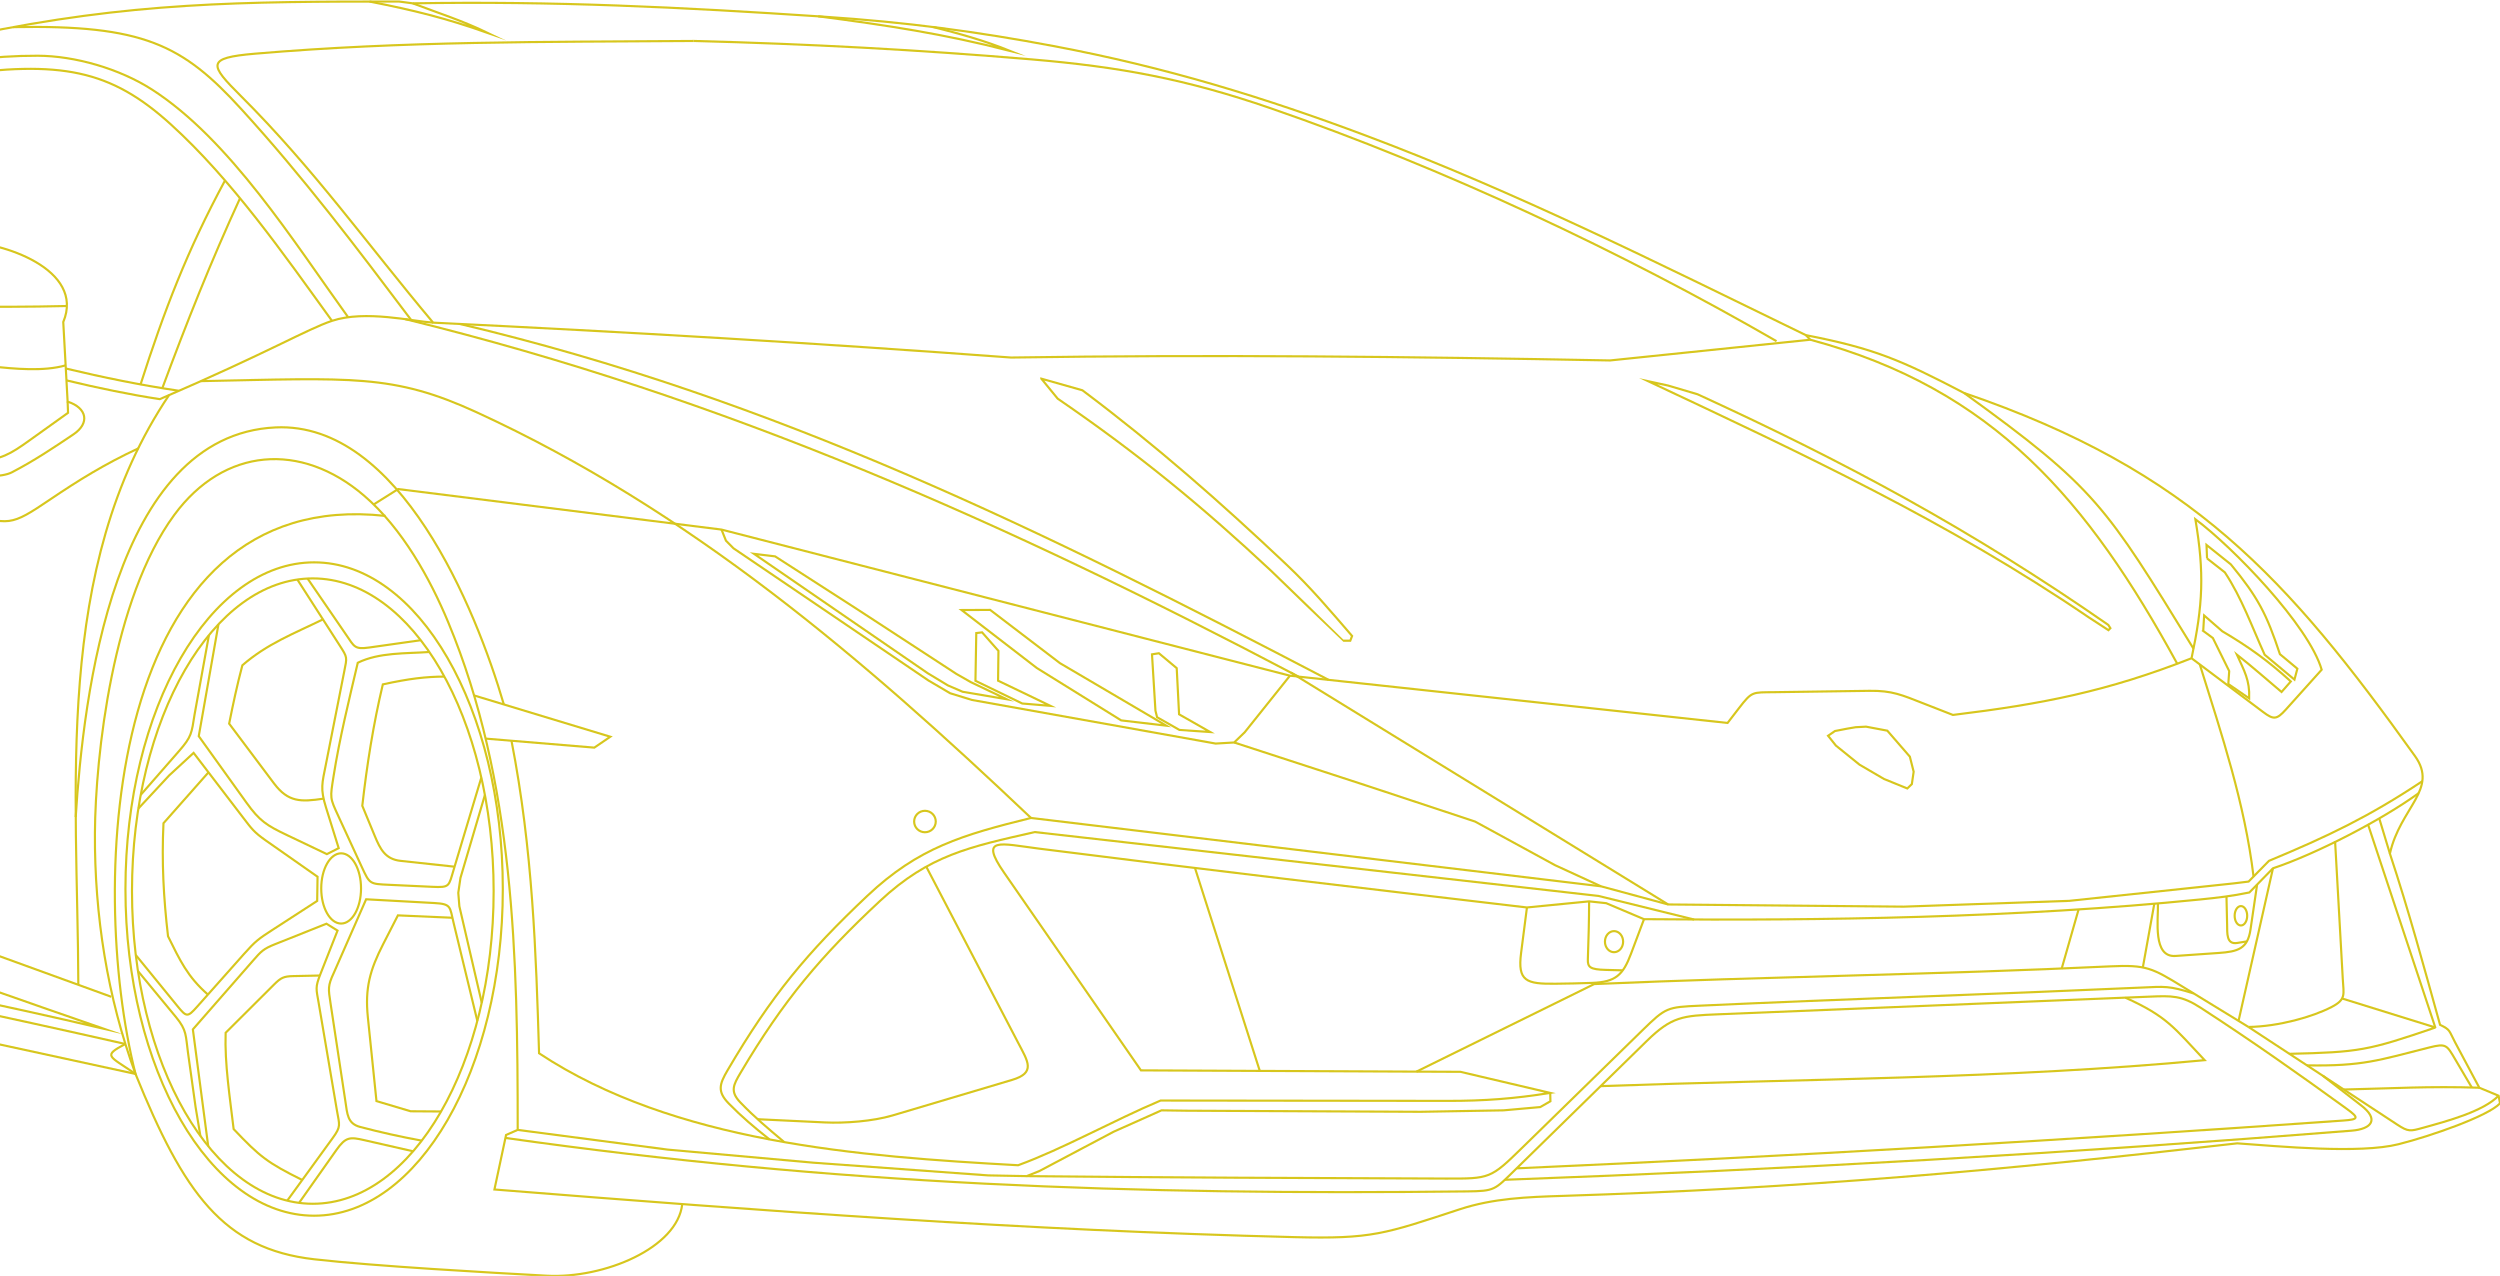 <svg width="3280" height="1674" viewBox="0 0 3280 1674" fill="none" xmlns="http://www.w3.org/2000/svg">
<path fill-rule="evenodd" clip-rule="evenodd" d="M1078.67 21.721C1190.81 29.152 1282.45 41.625 1382.21 60.418C1528.69 87.984 1659.06 128.024 1791.5 177.701C1989.69 252.041 2179.15 347.297 2369.34 439.734C2460.07 457.415 2494.11 472.542 2576.77 515.55C2875.84 617.673 3001.64 759.123 3168.46 991.981C3199.73 1035.64 3149.01 1059.4 3135.55 1119.98C3160.32 1194.82 3180.26 1268.68 3201.35 1344.58C3215.35 1351.24 3212.91 1352.26 3221.06 1367.51L3252.85 1427.08L3278.13 1437.58L3280.04 1447.59C3264.23 1464.38 3189.44 1490.5 3146.93 1501.2C3095.88 1514.06 2990.39 1503.99 2935.26 1500.06C2623.68 1535.92 2362.21 1559.17 2049.92 1569.02C2003.94 1570.47 1959.21 1572.13 1915.25 1586.56C1816.2 1619.07 1800.18 1625.67 1698.5 1623.13C1344.75 1614.32 1002.53 1588.86 648.695 1560.61L663.954 1489.08L679.214 1482.41C679.214 1255.76 674.868 1024.9 587.988 816.23C564.336 759.438 528.078 693.474 477.472 650.117C394.905 579.359 294.009 586.789 228.675 675.544C147.833 785.346 125.176 991.781 124.545 1092.66C123.882 1200.67 140.916 1308.53 177.788 1409L-612.143 1237.56C-646.875 1299.2 -662.649 1305.6 -731.649 1309.16C-805.525 1312.98 -873.811 1313.53 -947.14 1313.19C-1021.93 1312.85 -1056.66 1283.37 -1076.68 1237.03C-1118.15 1141.06 -1117.81 987.651 -1111.69 882.161C-1119.9 818.32 -1119.06 759.687 -1115.03 697.803C-1113.29 670.933 -1110.1 651.526 -1105.31 630.86C-1088.41 557.912 -1064.82 488.349 -1029.01 423.645C-1002.34 375.461 -987.196 363.088 -936.691 353.069L-920.005 339.949C-744.404 278.828 -571.473 212.383 -397 149.006C-260.51 99.429 -159.631 71.846 -34.386 45.689C171.12 2.813 316.683 2 523.45 2L541.562 4.388C727.348 1.22 892.632 9.398 1078.65 21.738L1078.67 21.721Z" stroke="#D7C61D" stroke-width="2.83" stroke-miterlimit="22.93"/>
<path d="M910.203 53.732C1060.76 57.647 1204.41 65.31 1353.29 77.899C1469.1 87.701 1556.36 103.84 1666.96 141.989C1894.31 220.41 2128.15 330.66 2330.79 447.628" stroke="#D7C61D" stroke-width="2.83" stroke-miterlimit="22.93"/>
<path d="M2369.34 439.734L2375.12 445.722L2112.37 472.907C1849.47 467.831 1589.43 465.061 1326.49 469.092C1073.23 450.283 821.875 435.455 568.268 423.313C481.753 320.212 411.493 221.19 316.187 126.133C274.605 84.651 269.944 75.959 334.415 70.453C530.302 53.717 712.919 55.193 910.198 53.75" stroke="#D7C61D" stroke-width="2.83" stroke-miterlimit="22.93"/>
<path d="M568.272 423.312C541.584 421.637 479.252 406.41 435.58 420.957C402.308 432.053 354.622 461.279 209.656 523.693C170.197 517.689 129.029 509.13 87.082 499.029M-302.07 384.682C-367.968 352.737 -427.945 288.846 -422.223 246.865L-399.549 184.649L-287.408 138.904C-175.001 105.88 -69.262 72.773 49.53 73.122C98.029 73.255 156.662 90.073 199.223 117.375C301.678 183.09 385.904 317.938 456.761 416.213" stroke="#D7C61D" stroke-width="2.83" stroke-miterlimit="22.93"/>
<path d="M17.234 35.586C188.258 32.335 239.593 58.824 316.471 143.017C397.894 232.186 467.458 324.257 539.907 420.426" stroke="#D7C61D" stroke-width="2.83" stroke-miterlimit="22.93"/>
<path d="M435.571 420.958C371.896 332.917 304.422 236.135 224.16 163.221C144.91 91.236 79.51 78.796 -64.03 99.098C-132.167 108.734 -162.056 113.279 -208.349 144.163C-268.359 201.917 -312.843 271.133 -353.348 334.128" stroke="#D7C61D" stroke-width="2.83" stroke-miterlimit="22.93"/>
<path d="M234.168 512.615C184.806 505.301 135.511 495.249 86.349 483.489M-297.645 373.786C-372.765 325.37 -371.09 317.16 -399.801 278.713L-398.126 239.137C-359.827 196.212 -336.241 175.893 -290.015 139.967" stroke="#D7C61D" stroke-width="2.83" stroke-miterlimit="22.93"/>
<path d="M295.174 236.864C245.846 328.256 215.559 406.842 184.145 505.217" stroke="#D7C61D" stroke-width="2.83" stroke-miterlimit="22.93"/>
<path d="M314.922 260.07C276.408 343.932 245.026 422.933 212.898 509.481" stroke="#D7C61D" stroke-width="2.83" stroke-miterlimit="22.93"/>
<path d="M484.82 2.017C543.719 13.66 583.875 23.529 640.451 43.4C605.669 26.681 576.792 17.741 541.579 4.388" stroke="#D7C61D" stroke-width="2.83" stroke-miterlimit="22.93"/>
<path d="M1073.45 21.373C1165.88 33.564 1236.06 44.063 1325.23 66.754C1289.83 52.605 1258.9 44.262 1223.67 35.289" stroke="#D7C61D" stroke-width="2.83" stroke-miterlimit="22.93"/>
<path fill-rule="evenodd" clip-rule="evenodd" d="M82.996 422.501L88.719 526.929C114.195 535.14 118.226 555.193 96.365 569.872C69.296 588.05 44.864 604.471 15.506 619.731C3.099 626.183 -31.931 628.289 -29.377 609.065L-12.376 480.67L-211.115 481.101C-240.954 481.167 -253.311 477.07 -264.175 464.481C-277.826 448.658 -287.214 429.965 -295.242 410.774C-302.457 393.557 -303.651 386.873 -300.317 379.359C-294.081 365.344 -286.152 355.939 -275.156 344.942C-256.562 326.332 -253.759 326.913 -226.408 324.325C-168.405 318.835 -108.246 317.807 -49.928 317.276C2.402 316.795 111.956 353.435 82.996 422.501Z" stroke="#D7C61D" stroke-width="2.83" stroke-miterlimit="22.93"/>
<path d="M-302.145 388.232C-268.673 394.767 -240.791 399.511 -206.308 400.042C-108.066 401.585 -10.206 403.873 87.754 401.485" stroke="#D7C61D" stroke-width="2.83" stroke-miterlimit="22.93"/>
<path d="M-12.387 480.685C19.542 483.92 56.961 487.635 86.104 479.358" stroke="#D7C61D" stroke-width="2.83" stroke-miterlimit="22.93"/>
<path d="M-28.73 604.139C0.312 604.056 14.66 594.966 37.931 578.314L89.266 541.591L88.718 526.929" stroke="#D7C61D" stroke-width="2.83" stroke-miterlimit="22.93"/>
<path d="M-306.602 367.947C-388.357 405.2 -479.417 442.885 -555.333 489.858C-589.169 633.248 -524.067 998.714 -409.654 1105.98L145.993 1307.79" stroke="#D7C61D" stroke-width="2.83" stroke-miterlimit="22.93"/>
<path d="M221.989 518.123C69.062 744.694 102.002 1037.55 102.765 1292.08" stroke="#D7C61D" stroke-width="2.83" stroke-miterlimit="22.93"/>
<path d="M-279.479 119.78C-440.285 175.76 -575.033 229.251 -727.496 306.03C-723.515 349.884 -593.544 461.147 -555.345 489.858C-386.163 552.405 -216.832 610.873 -46.77 670.285C10.984 690.455 14.152 690.173 65.354 655.59C102.989 630.179 136.792 609.131 181.509 588.249" stroke="#D7C61D" stroke-width="2.83" stroke-miterlimit="22.93"/>
<path d="M-1111.7 882.163L-1108.05 845.142C-1113.17 743.251 -1117.62 625.139 -1050.72 542.14C-1032.91 520.031 -1015.49 507.093 -997.348 505.733C-867.542 496.063 -843.376 895.648 -841.369 1002.15C-851.039 1073.14 -850.292 1065.66 -829.576 1131.97C-515.063 1228.69 -157.824 1296.46 164.468 1369.74" stroke="#D7C61D" stroke-width="2.83" stroke-miterlimit="22.93"/>
<path d="M164.334 1369.7C134.595 1385.71 142.274 1384.68 177.769 1408.96" stroke="#D7C61D" stroke-width="2.83" stroke-miterlimit="22.93"/>
<path d="M895.089 1579.77C889.001 1637.08 792.966 1677.8 717.116 1673.72C642.726 1669.72 492.22 1661.26 412.273 1652.17C292.734 1638.59 241.018 1565.18 177.773 1408.96" stroke="#D7C61D" stroke-width="2.83" stroke-miterlimit="22.93"/>
<path d="M177.771 1408.96C114.096 1156.52 140.12 636.499 505.736 676.887" stroke="#D7C61D" stroke-width="2.83" stroke-miterlimit="22.93"/>
<path d="M99.336 1071.96C109.221 914.141 148.697 570.568 361.684 560.766C524.215 553.285 624.464 798.782 661.004 924.142" stroke="#D7C61D" stroke-width="2.83" stroke-miterlimit="22.93"/>
<path d="M622.02 912.432L800.722 966.586L779.74 980.884L637.13 969.058" stroke="#D7C61D" stroke-width="2.83" stroke-miterlimit="22.93"/>
<path d="M671.086 971.995C698.984 1115.05 703.264 1250.47 707.261 1381.93C884.487 1499.08 1127.45 1517.29 1335.77 1528.8C1394.17 1507.57 1461.65 1469.62 1522.7 1443.91L1899.66 1444.36C1947.28 1444.41 1986.84 1441.51 2033.9 1433.9L1916.1 1406.23L1496.94 1404.32L1317.38 1144.94C1284.32 1097.19 1312.17 1106.93 1362.92 1113.36C1577.92 1140.65 1788.1 1165.24 2003.34 1190.6L2084.93 1182.59L2107.34 1184.98L2156.94 1205.96C2390.52 1208.19 2648.34 1204.06 2885.94 1180.17C2908.95 1177.87 2928.56 1175.63 2951.16 1170.92L2982.16 1139.2C3039.5 1120.1 3124.94 1075.69 3173.4 1040.56" stroke="#D7C61D" stroke-width="2.83" stroke-miterlimit="22.93"/>
<path d="M3135.55 1119.99L3121.42 1073.24" stroke="#D7C61D" stroke-width="2.83" stroke-miterlimit="22.93"/>
<path d="M3063.62 1103.56L3073.74 1284.65C3074.89 1305.03 3078.27 1311.2 3059.03 1321.2C3034.23 1334.09 2989.68 1346.78 2949.96 1347.38" stroke="#D7C61D" stroke-width="2.83" stroke-miterlimit="22.93"/>
<path d="M1009.68 1494.95C989.61 1479.23 972.875 1464.91 956.139 1447.81C940.797 1432.12 943.882 1422.42 954.547 1404.24C1012.28 1305.83 1058.89 1249.98 1137.91 1175.36C1205.17 1111.84 1263.3 1095.31 1352.67 1073.16L2100.39 1162.81L2188.61 1186.66L2497.62 1189.53L2715.07 1181.9L2930.61 1159.01L2950.17 1156.62L2976.87 1129.43C3054.59 1097.07 3107.7 1071.71 3178.08 1024.96" stroke="#D7C61D" stroke-width="2.83" stroke-miterlimit="22.93"/>
<path d="M1858.28 1406L2091.59 1291.1C2317.23 1281.3 2541.35 1278.71 2768.33 1267.88C2816 1265.61 2823.61 1270.02 2864.09 1294.8L2949.97 1347.36" stroke="#D7C61D" stroke-width="2.83" stroke-miterlimit="22.93"/>
<path d="M2937.08 1338.89L2982.14 1139.2" stroke="#D7C61D" stroke-width="2.83" stroke-miterlimit="22.93"/>
<path d="M2949.96 1347.36L3145.01 1475.38C3159.78 1485.06 3162.11 1484.32 3178.85 1479.7C3211.81 1470.62 3258.3 1457.99 3278.12 1437.59" stroke="#D7C61D" stroke-width="2.83" stroke-miterlimit="22.93"/>
<path d="M3026.76 1397.77C3100.06 1398.95 3120.46 1391.15 3187.35 1374.26C3209.5 1368.67 3210.13 1370.96 3221.55 1390.37L3242.98 1426.76" stroke="#D7C61D" stroke-width="2.83" stroke-miterlimit="22.93"/>
<path d="M3252.86 1427.09C3186.11 1424.95 3140.76 1427.99 3075.03 1429.45" stroke="#D7C61D" stroke-width="2.83" stroke-miterlimit="22.93"/>
<path d="M3002.96 1382.64C3095.68 1380.5 3106.51 1378.41 3195.28 1348.09M3195.28 1348.09L3072.51 1309.93" stroke="#D7C61D" stroke-width="2.83" stroke-miterlimit="22.93"/>
<path d="M3106.62 1081.03L3195.37 1348.84" stroke="#D7C61D" stroke-width="2.83" stroke-miterlimit="22.93"/>
<path d="M1028.95 1498.47C1007.3 1480.27 989.987 1465.82 971.244 1446.28C957.46 1431.9 962.27 1423.26 971.642 1407.42C1027.99 1312.27 1077.12 1254.18 1154.52 1182.05C1219.26 1121.72 1272.22 1111.07 1357.66 1091.67L2097.28 1175.48L2222.69 1206.44" stroke="#D7C61D" stroke-width="2.83" stroke-miterlimit="22.93"/>
<path d="M490.293 661.826L522.371 641.657L946.604 694.8L1692.43 886.507L2266.57 948.507L2281.53 929.084C2298.8 906.659 2299.08 908.55 2327.34 908.152L2452.77 906.361C2482.64 905.93 2495.63 911.984 2522.9 922.632L2562.24 938.008C2679.79 923.677 2764.56 907.174 2875.31 863.617C2890.27 793.556 2892.28 752.04 2880.32 681.216C2929.32 717.656 3029.07 820.476 3046.04 878.645L2998.93 931.041C2986.94 944.377 2982.83 944.377 2969.27 934.193L2875.33 863.617" stroke="#D7C61D" stroke-width="2.83" stroke-miterlimit="22.93"/>
<path d="M603.031 424.973C1016.37 522.534 1368.81 696.46 1743.1 891.965" stroke="#D7C61D" stroke-width="2.83" stroke-miterlimit="22.93"/>
<path d="M946.602 694.785L952.44 709.348L962.326 719.366L1218.17 892.828L1246.53 909.514L1275.15 918.338L1594.9 975.561L1619.22 974.135L1633.03 960.766L1692.43 886.492" stroke="#D7C61D" stroke-width="2.83" stroke-miterlimit="22.93"/>
<path fill-rule="evenodd" clip-rule="evenodd" d="M989.266 726.631L1016.93 729.965L1123.98 798.882L1254.88 884.236L1273.72 894.967L1320.7 917.392L1262.99 907.606L1243.67 899.263L1217.21 883.29L989.266 726.631Z" stroke="#D7C61D" stroke-width="2.83" stroke-miterlimit="22.93"/>
<path fill-rule="evenodd" clip-rule="evenodd" d="M1280.87 830.595L1288.5 829.649L1309.95 853.965L1309.48 893.06L1378.15 926.083L1341.18 922.998L1279.79 893.192L1280.87 830.595Z" stroke="#D7C61D" stroke-width="2.83" stroke-miterlimit="22.93"/>
<path fill-rule="evenodd" clip-rule="evenodd" d="M1261.59 800.375L1299.1 800.192L1390.66 870.055L1530.15 952.075L1471.01 945.158L1360.39 876.49L1261.59 800.375Z" stroke="#D7C61D" stroke-width="2.83" stroke-miterlimit="22.93"/>
<path fill-rule="evenodd" clip-rule="evenodd" d="M1511.42 858.493L1520.48 857.066L1543.85 876.622L1546.95 937.179L1587.84 960.433L1547.43 957.68L1518.09 940.994L1515.95 932.419L1511.42 858.493Z" stroke="#D7C61D" stroke-width="2.83" stroke-miterlimit="22.93"/>
<path fill-rule="evenodd" clip-rule="evenodd" d="M1366.21 496.79L1420.1 512.05C1516.87 584.632 1600.98 658.724 1687.46 740.346C1719.71 770.765 1745.03 800.887 1773.94 834.408L1771.56 840.611H1762.5C1762.2 840.611 1674.13 754.909 1667.57 748.788C1579.02 666.072 1496.15 597.287 1387.68 523.03L1366.21 496.807V496.79Z" stroke="#D7C61D" stroke-width="2.83" stroke-miterlimit="22.93"/>
<path fill-rule="evenodd" clip-rule="evenodd" d="M2162.35 500.125L2188.57 505.847L2227.2 517.292C2424.56 607.838 2587.34 695.862 2766.06 819.863L2768.82 824.158L2766.31 826.779C2759.78 822.301 2748.63 815.533 2740.35 809.911C2555.71 684.185 2364.42 595.215 2162.35 500.125V500.125Z" stroke="#D7C61D" stroke-width="2.83" stroke-miterlimit="22.93"/>
<path d="M2375.12 445.723C2616.6 510.427 2740.07 657.681 2856.61 870.95" stroke="#D7C61D" stroke-width="2.83" stroke-miterlimit="22.93"/>
<path d="M2576.79 515.551C2750.16 640.895 2761.96 662.391 2877.95 851.195" stroke="#D7C61D" stroke-width="2.83" stroke-miterlimit="22.93"/>
<path d="M2886.18 871.895C2915.07 964.43 2944.96 1053.38 2956.66 1150.05" stroke="#D7C61D" stroke-width="2.83" stroke-miterlimit="22.93"/>
<path d="M531.742 418.736C951.048 521.274 1322.35 686.824 1703.63 887.719" stroke="#D7C61D" stroke-width="2.83" stroke-miterlimit="22.93"/>
<path d="M1693.45 882.327L2188.63 1186.66" stroke="#D7C61D" stroke-width="2.83" stroke-miterlimit="22.93"/>
<path d="M1619.22 974.135L1791.24 1030.18L1935.24 1077.87L2040.15 1135.09L2100.41 1162.82" stroke="#D7C61D" stroke-width="2.83" stroke-miterlimit="22.93"/>
<path d="M263.629 500.025C461.622 496.094 515.478 490.372 625.131 540.794C905.028 669.472 1131.35 863.153 1352.7 1073.17" stroke="#D7C61D" stroke-width="2.83" stroke-miterlimit="22.93"/>
<path fill-rule="evenodd" clip-rule="evenodd" d="M2895.65 732.62L2894.94 714.972L2926.88 740.482C2962.36 783.607 2973.82 805.534 2991.25 858.262L3014.14 877.337L3010.33 891.651L2971.22 858.976C2954.7 822.618 2941.1 784.287 2919 750.964L2895.63 732.603L2895.65 732.62Z" stroke="#D7C61D" stroke-width="2.83" stroke-miterlimit="22.93"/>
<path fill-rule="evenodd" clip-rule="evenodd" d="M2890.64 827.757L2891.83 807.488L2915.67 828.238C2950.18 848.556 2975.88 867.067 3005.55 894.053L2993.39 907.886C2973.89 891.466 2954.76 874.498 2934.74 858.774C2944.51 880.369 2951.76 892.129 2950.95 916.246L2923.53 897.404L2924.72 880.469L2903.26 837.079L2890.62 827.774L2890.64 827.757Z" stroke="#D7C61D" stroke-width="2.83" stroke-miterlimit="22.93"/>
<path d="M-566.082 933.929C-589.95 943.3 -612.474 951.792 -634.551 959.886C-658.369 968.628 -673.778 984.866 -689.718 1004.72C-716.04 1037.53 -728.447 1063.83 -745.465 1102.65L-722.808 1141.76C-532.561 1213.26 -128.697 1287.49 136.023 1349.67C-60.709 1281.65 -254.439 1212.53 -448.965 1138.41" stroke="#D7C61D" stroke-width="2.83" stroke-miterlimit="22.93"/>
<path d="M1214.95 1136.48L1336.06 1368.59C1348.63 1392.68 1359.21 1407.49 1327.9 1416.81L1170.73 1463.55C1145.15 1471.05 1108.88 1473.9 1082.15 1472.62L994.047 1468.41" stroke="#D7C61D" stroke-width="2.83" stroke-miterlimit="22.93"/>
<path d="M663.129 1492.96C1094.01 1554.16 1486.76 1568.26 1924.33 1563.13C1961.5 1562.7 1960.8 1561.28 1987.66 1534.99L2160.44 1365.89C2193.43 1333.59 2207.69 1332.65 2254.37 1330.77C2442.87 1323.18 2631.36 1315.46 2819.87 1307.62C2849.61 1306.38 2862.15 1305.89 2887.28 1322.18C2953.44 1365.07 3014.48 1408.03 3078.68 1454.61C3095.3 1466.67 3094.87 1468.69 3074.32 1470.15C2712.97 1495.69 2351.86 1516.81 1989.83 1532.86" stroke="#D7C61D" stroke-width="2.83" stroke-miterlimit="22.93"/>
<path d="M2099.96 1425.01C2360.13 1415.58 2634.94 1415.35 2892.51 1390.95C2852.3 1348.24 2843.26 1333.66 2788.48 1308.93" stroke="#D7C61D" stroke-width="2.83" stroke-miterlimit="22.93"/>
<path d="M1567.82 1138.82L1652.84 1405.05" stroke="#D7C61D" stroke-width="2.83" stroke-miterlimit="22.93"/>
<path d="M679.199 1482.41L875.849 1508.27L1067.07 1525.44L1296.43 1542.12L1346.99 1543.08L1363.67 1536.4L1460.95 1484.9L1523.9 1456.77L1556.81 1457.25L1863.9 1458.67L1972.63 1456.77L2020.8 1452.47L2034.15 1444.84L2033.9 1433.91" stroke="#D7C61D" stroke-width="2.83" stroke-miterlimit="22.93"/>
<path d="M1346.99 1543.08C1530.25 1544.97 1713.42 1545.64 1896.66 1546.27C1954.77 1546.47 1955.63 1546.38 1996.86 1506.08L2154.63 1351.96C2185.73 1321.59 2187.04 1321.4 2230.4 1319.43C2423.04 1310.61 2615.75 1304.42 2808.42 1295.74C2841.38 1294.27 2844.96 1293.17 2878.1 1303.39" stroke="#D7C61D" stroke-width="2.83" stroke-miterlimit="22.93"/>
<path d="M2156.93 1205.98L2139.83 1251.44C2129.23 1279.62 2119.55 1288.33 2088.93 1289.56C2074.08 1290.15 2054.55 1290.49 2040.78 1290.65C2002.28 1291.13 1990.92 1287.32 1995.66 1250.35L2003.34 1190.63" stroke="#D7C61D" stroke-width="2.83" stroke-miterlimit="22.93"/>
<path d="M2084.92 1182.61C2084.85 1208.55 2084.17 1232.9 2083.26 1258.67C2082.88 1269.19 2086.49 1271.94 2106.51 1272.49L2129.07 1273.1" stroke="#D7C61D" stroke-width="2.83" stroke-miterlimit="22.93"/>
<path d="M2826.45 1185.73L2811.36 1269.52" stroke="#D7C61D" stroke-width="2.83" stroke-miterlimit="22.93"/>
<path d="M2727.11 1193.19L2704.82 1271.18" stroke="#D7C61D" stroke-width="2.83" stroke-miterlimit="22.93"/>
<path d="M2831.21 1185.31C2831.73 1207.39 2824.13 1256.3 2854.35 1254.21L2910.86 1250.3C2936.2 1248.54 2948.96 1244.74 2952.64 1219.65L2961.3 1160.67" stroke="#D7C61D" stroke-width="2.83" stroke-miterlimit="22.93"/>
<path d="M2921.14 1176.5L2921.96 1212.88C2922.22 1224.27 2920.73 1239.55 2935.33 1237.16L2947.8 1235.12" stroke="#D7C61D" stroke-width="2.83" stroke-miterlimit="22.93"/>
<path d="M410.416 1579.34C541.438 1579.34 647.653 1395.67 647.653 1169.11C647.653 942.542 541.438 758.874 410.416 758.874C279.394 758.874 173.18 942.542 173.18 1169.11C173.18 1395.67 279.394 1579.34 410.416 1579.34Z" stroke="#D7C61D" stroke-width="2.83" stroke-miterlimit="22.93"/>
<path d="M542.01 1510.49L478.401 1495.98C459.144 1491.58 453.704 1491.28 441.231 1508.95L392.367 1578.18" stroke="#D7C61D" stroke-width="2.83" stroke-miterlimit="22.93"/>
<path d="M376.861 1575.26L436.456 1493.16C447.768 1477.57 445.347 1476.31 442.079 1457.12L418.078 1315.83C414.91 1297.22 413.335 1295.83 420.384 1277.95L442.842 1220.97L428.296 1211.92L360.955 1238.75C345.446 1244.94 342.709 1248.04 331.878 1260.43L253.043 1350.56L273.162 1503.76" stroke="#D7C61D" stroke-width="2.83" stroke-miterlimit="22.93"/>
<path d="M262.928 1490.45L256.625 1452.62L246.674 1381.38C243.506 1358.69 245.297 1351.89 230.867 1334.41L181.008 1274.05" stroke="#D7C61D" stroke-width="2.83" stroke-miterlimit="22.93"/>
<path d="M178.137 1252.97L232.623 1319.78C244.698 1334.59 245.959 1335.02 258.681 1320.71L320.333 1251.38C335.161 1234.71 339.258 1231.79 357.47 1220L416.136 1182L416.617 1150.28L348.911 1102.85C333.171 1091.82 330.102 1087.29 318.691 1072.36L254.003 987.785L221.942 1017.36L181.554 1060.78" stroke="#D7C61D" stroke-width="2.83" stroke-miterlimit="22.93"/>
<path d="M184.625 1042.87L234.782 985.496C251.452 966.438 251.386 962.176 255.283 937.379L274.126 833.282" stroke="#D7C61D" stroke-width="2.83" stroke-miterlimit="22.93"/>
<path d="M553.337 1496.56C524.576 1491.17 499.779 1485.74 472.395 1478.51C455.775 1474.12 455.643 1461.43 453.171 1445.11L433.616 1316.01C430.813 1297.5 429.867 1293.57 437.945 1276.41L480.356 1179.86L569.741 1184.77C592.464 1186.01 590.026 1189.72 595.151 1210.94L626.268 1339.48" stroke="#D7C61D" stroke-width="2.83" stroke-miterlimit="22.93"/>
<path d="M632.059 1315.63L602.684 1189.03L601.258 1171.4L604.111 1151.84L636.222 1042.95" stroke="#D7C61D" stroke-width="2.83" stroke-miterlimit="22.93"/>
<path d="M286.616 819.083L260.758 965.857L323.289 1053C340.671 1077.24 349.96 1082.99 376.648 1095.71L428.862 1120.61L444.354 1112.75L427.817 1059.77C419.905 1034.41 422.625 1027.91 427.601 1002.7L451.585 881.249C455.417 861.876 456.064 863.021 445.515 846.6L390.132 760.384" stroke="#D7C61D" stroke-width="2.83" stroke-miterlimit="22.93"/>
<path d="M403.547 759.058L454.252 833.017C464.917 848.575 465.215 852.257 484.505 849.52L552.012 839.966" stroke="#D7C61D" stroke-width="2.83" stroke-miterlimit="22.93"/>
<path d="M563.304 855.425C532.105 857.614 497.572 855.773 469.391 869.54C458.013 917.956 445.357 969.39 437.678 1018.12C433 1047.86 432.569 1046.12 444.296 1071.56L474.483 1137.05C485.165 1160.2 484.783 1159.67 510.708 1160.88L566.969 1163.5C590.406 1164.6 588.582 1163.07 595.349 1140.56L631.507 1020.11" stroke="#D7C61D" stroke-width="2.83" stroke-miterlimit="22.93"/>
<path fill-rule="evenodd" clip-rule="evenodd" d="M447.564 1119.56C461.978 1119.56 473.671 1140.18 473.671 1165.63C473.671 1191.07 461.978 1211.7 447.564 1211.7C433.15 1211.7 421.457 1191.07 421.457 1165.63C421.457 1140.18 433.15 1119.56 447.564 1119.56Z" stroke="#D7C61D" stroke-width="2.83" stroke-miterlimit="22.93"/>
<path d="M578.685 1458.26L538.761 1457.99L493.928 1444.64L482.633 1334.74C478.702 1296.49 485.303 1272.64 502.868 1238.39L522.059 1200.97L593.53 1204.09" stroke="#D7C61D" stroke-width="2.83" stroke-miterlimit="22.93"/>
<path d="M396.668 1548.21C350.89 1525.48 340.938 1517.64 306.537 1481.36C301.827 1441.37 294.562 1395.11 296.038 1354.99L359.647 1291.61C368.455 1282.84 372.22 1280.93 384.676 1280.65L419.624 1279.89" stroke="#D7C61D" stroke-width="2.83" stroke-miterlimit="22.93"/>
<path d="M272.745 1304.84C245.908 1281.4 236.105 1259.92 220.448 1228.39C214.559 1177.68 212.071 1131.14 214.477 1080.09L273.508 1013.35" stroke="#D7C61D" stroke-width="2.83" stroke-miterlimit="22.93"/>
<path d="M424.301 812.332C385.439 831.423 350.789 844.344 317.965 872.889C311.065 898.897 305.906 923.163 300.648 949.436L359.431 1027.77C378.074 1052.62 394.661 1052.29 424.35 1047.84" stroke="#D7C61D" stroke-width="2.83" stroke-miterlimit="22.93"/>
<path d="M596.393 1137.11L525.519 1129.45C505.565 1127.29 498.831 1114.02 491.716 1096.82L475.328 1057.2C481.399 1003.62 489.758 950.398 502.265 897.918C536.947 890.305 558.692 887.85 583.008 887.668" stroke="#D7C61D" stroke-width="2.83" stroke-miterlimit="22.93"/>
<path d="M1974.42 1547.88C2349.64 1534.08 2711.89 1513.26 3085.25 1483.44C3111.64 1481.33 3122.37 1468.78 3096.96 1449.64L3047.5 1411.37" stroke="#D7C61D" stroke-width="2.83" stroke-miterlimit="22.93"/>
<path fill-rule="evenodd" clip-rule="evenodd" d="M2117.61 1221.62C2124.2 1221.62 2129.54 1227.81 2129.54 1235.45C2129.54 1243.1 2124.2 1249.29 2117.61 1249.29C2111.03 1249.29 2105.69 1243.1 2105.69 1235.45C2105.69 1227.81 2111.03 1221.62 2117.61 1221.62Z" stroke="#D7C61D" stroke-width="2.83" stroke-miterlimit="22.93"/>
<path fill-rule="evenodd" clip-rule="evenodd" d="M2940.09 1188.78C2944.63 1188.78 2948.31 1194.47 2948.31 1201.5C2948.31 1208.53 2944.63 1214.22 2940.09 1214.22C2935.54 1214.22 2931.86 1208.53 2931.86 1201.5C2931.86 1194.47 2935.54 1188.78 2940.09 1188.78Z" stroke="#D7C61D" stroke-width="2.83" stroke-miterlimit="22.93"/>
<path fill-rule="evenodd" clip-rule="evenodd" d="M1213.53 1063.78C1221.36 1063.78 1227.71 1070.09 1227.71 1077.85C1227.71 1085.61 1221.36 1091.91 1213.53 1091.91C1205.7 1091.91 1199.35 1085.61 1199.35 1077.85C1199.35 1070.09 1205.7 1063.78 1213.53 1063.78Z" stroke="#D7C61D" stroke-width="2.83" stroke-miterlimit="22.93"/>
<path fill-rule="evenodd" clip-rule="evenodd" d="M2434.66 954.097L2448.26 953.384L2476.16 958.642L2505.72 992.727L2510.72 1012.51L2508.34 1028.74L2502.38 1034.46L2471.86 1022.05L2439.67 1003.23L2408.67 978.181L2398.42 965.309L2407.49 959.106L2423.46 956.004L2434.66 954.097Z" stroke="#D7C61D" stroke-width="2.83" stroke-miterlimit="22.93"/>
<path d="M412.139 1595C548.859 1595 659.692 1403.11 659.692 1166.41C659.692 929.699 548.859 737.811 412.139 737.811C275.419 737.811 164.586 929.699 164.586 1166.41C164.586 1403.11 275.419 1595 412.139 1595Z" stroke="#D7C61D" stroke-width="2.83" stroke-miterlimit="22.93"/>
</svg>

